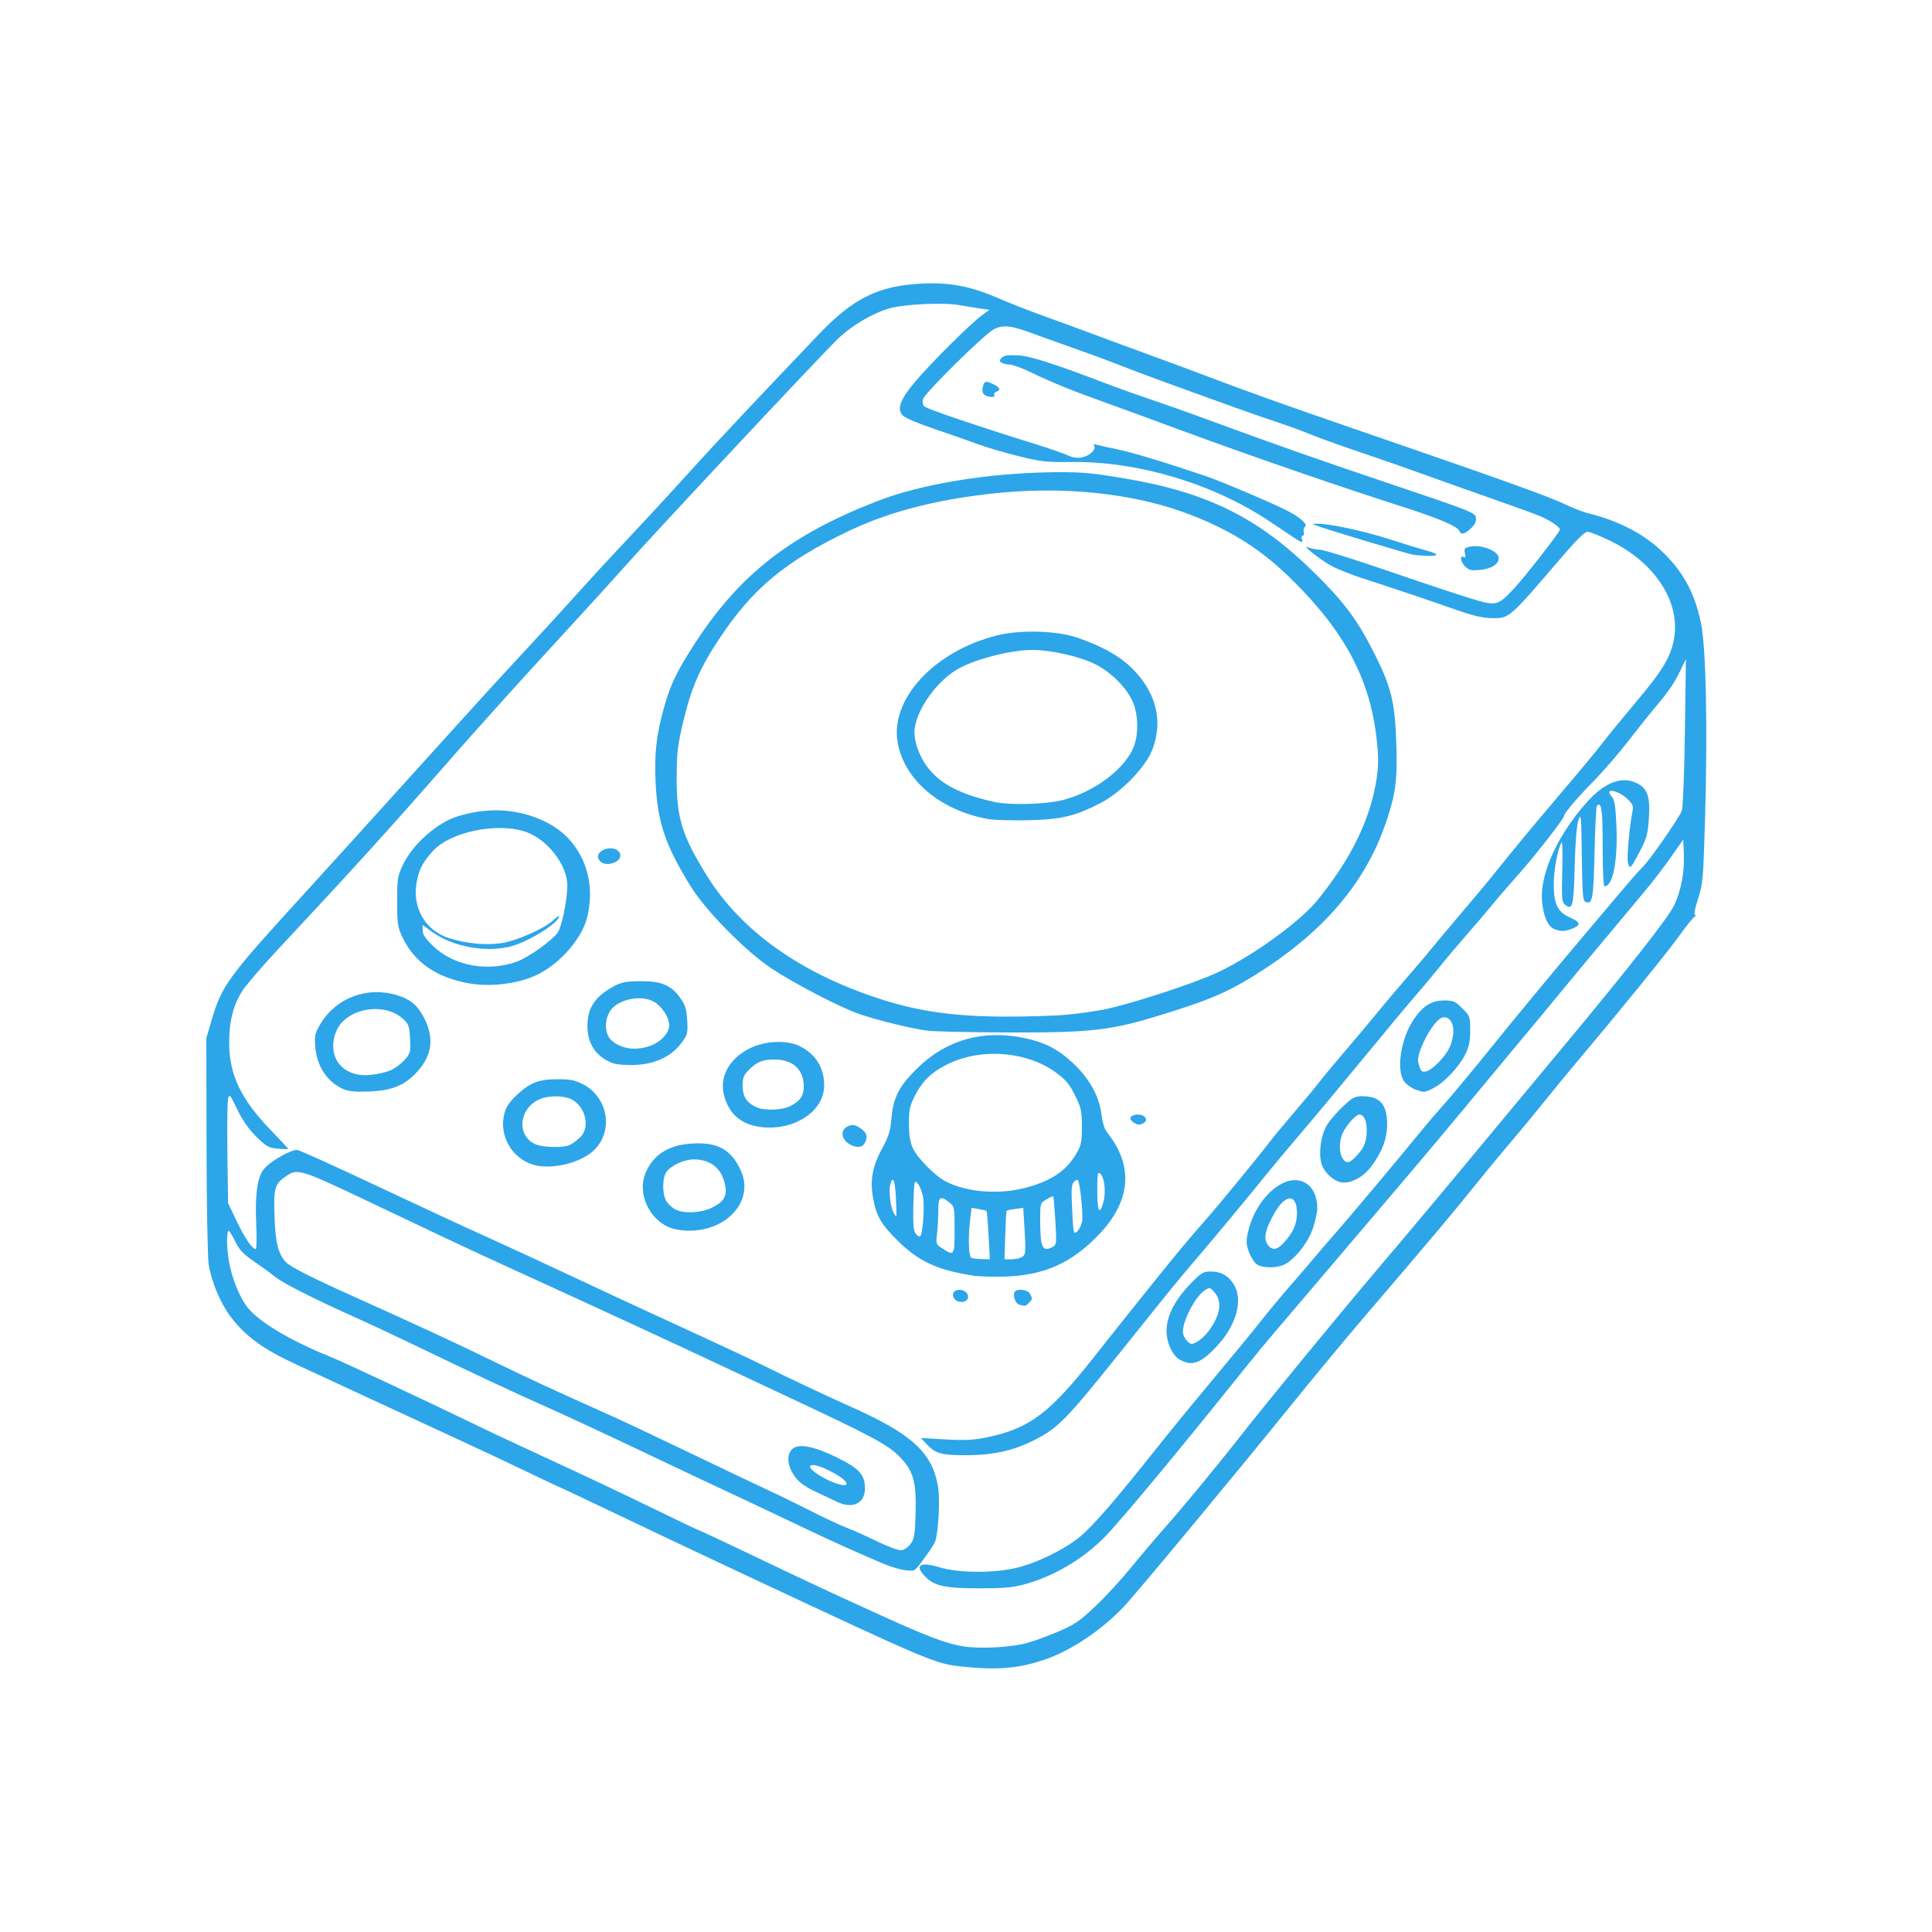 <?xml version="1.0" encoding="UTF-8" standalone="no"?>
<!-- Created with Inkscape (http://www.inkscape.org/) -->

<svg
   width="166.911mm"
   height="166.911mm"
   viewBox="0 0 166.911 166.911"
   version="1.1"
   id="svg1"
   xml:space="preserve"
   sodipodi:docname="discman.svg"
   inkscape:version="1.3.2 (091e20ef0f, 2023-11-25)"
   xmlns:inkscape="http://www.inkscape.org/namespaces/inkscape"
   xmlns:sodipodi="http://sodipodi.sourceforge.net/DTD/sodipodi-0.dtd"
   xmlns="http://www.w3.org/2000/svg"
   xmlns:svg="http://www.w3.org/2000/svg"><sodipodi:namedview
     id="namedview1"
     pagecolor="#ffffff"
     bordercolor="#000000"
     borderopacity="0.25"
     inkscape:showpageshadow="2"
     inkscape:pageopacity="0.0"
     inkscape:pagecheckerboard="0"
     inkscape:deskcolor="#d1d1d1"
     inkscape:document-units="mm"
     inkscape:zoom="0.53589645"
     inkscape:cx="356.41214"
     inkscape:cy="399.33088"
     inkscape:window-width="1920"
     inkscape:window-height="1008"
     inkscape:window-x="0"
     inkscape:window-y="35"
     inkscape:window-maximized="1"
     inkscape:current-layer="layer1" /><defs
     id="defs1" /><g
     inkscape:label="Layer 1"
     inkscape:groupmode="layer"
     id="layer1"
     transform="translate(-20.298,-40.6)"><path
       style="fill:#2da5e9;stroke-width:0.665;fill-opacity:1"
       d="m 103.65,184.602 c -2.56,-0.252 -2.537,-0.242 -18.84,-7.876 -4.056,-1.899 -9.032,-4.255 -13.707,-6.491 -1.293,-0.618 -2.373,-1.124 -2.402,-1.124 -0.028,0 -1.308,-0.605 -2.844,-1.345 -1.536,-0.74 -4.298,-2.037 -6.138,-2.884 -1.84,-0.847 -5.168,-2.386 -7.395,-3.421 -2.227,-1.035 -5.159,-2.394 -6.515,-3.021 -2.793,-1.291 -4.303,-2.392 -5.567,-4.061 -0.906,-1.196 -1.663,-2.995 -1.917,-4.556 -0.092,-0.568 -0.175,-5.196 -0.185,-10.284 l -0.017,-9.252 0.456,-1.551 c 0.883,-3.004 1.378,-3.68 8.053,-10.987 0.903,-0.989 2.712,-2.979 4.019,-4.423 3.696,-4.082 7.228,-7.987 9.661,-10.679 1.223,-1.354 2.818,-3.1 3.545,-3.882 2.528,-2.719 5.047,-5.467 6.777,-7.391 0.958,-1.065 2.38,-2.61 3.161,-3.433 1.638,-1.727 4.848,-5.202 6.343,-6.867 1.631,-1.815 6.034,-6.499 10.91,-11.604 2.96,-3.099 5.132,-4.174 8.819,-4.366 2.458,-0.128 4.26,0.212 6.687,1.263 0.968,0.419 2.791,1.131 4.05,1.582 1.259,0.451 2.923,1.061 3.698,1.354 0.775,0.293 2.993,1.112 4.93,1.819 1.937,0.707 4.393,1.618 5.458,2.025 3.023,1.155 6.931,2.551 12.501,4.466 12.975,4.461 16.912,5.873 18.452,6.615 0.601,0.289 1.449,0.614 1.885,0.722 2.512,0.619 4.635,1.694 6.19,3.133 1.923,1.781 2.939,3.593 3.521,6.285 0.445,2.059 0.595,8.99 0.365,16.903 -0.155,5.321 -0.189,5.71 -0.611,6.999 -0.27,0.824 -0.371,1.365 -0.256,1.365 0.105,0 0.062,0.099 -0.097,0.22 -0.158,0.121 -0.748,0.865 -1.31,1.653 -0.952,1.334 -5.206,6.572 -8.687,10.697 -0.826,0.979 -2.168,2.612 -2.982,3.629 -0.814,1.017 -2.124,2.601 -2.913,3.521 -0.788,0.92 -2.26,2.703 -3.27,3.962 -1.766,2.2 -3.584,4.358 -9.494,11.265 -1.501,1.754 -4.353,5.199 -6.339,7.656 -4.681,5.793 -13.199,16.052 -14.242,17.151 -1.952,2.06 -4.568,3.812 -6.849,4.588 -2.216,0.754 -3.982,0.914 -6.905,0.626 z m 5.458,-2.079 c 0.629,-0.183 1.848,-0.635 2.709,-1.005 1.328,-0.571 1.802,-0.899 3.142,-2.174 0.868,-0.826 2.258,-2.337 3.088,-3.358 0.83,-1.021 2.074,-2.49 2.763,-3.265 1.554,-1.745 4.695,-5.548 6.641,-8.038 2.101,-2.689 8.291,-10.232 11.635,-14.176 3.446,-4.066 6.289,-7.462 10.163,-12.139 1.595,-1.926 4.256,-5.127 5.912,-7.112 5.622,-6.739 9.24,-11.342 9.757,-12.413 0.614,-1.272 0.925,-2.927 0.853,-4.527 l -0.054,-1.182 -1.056,1.508 c -0.581,0.829 -1.571,2.123 -2.201,2.874 -3.326,3.972 -7.24,8.675 -8.014,9.629 -0.483,0.595 -1.567,1.903 -2.409,2.905 -0.842,1.002 -2.189,2.621 -2.993,3.597 -3.231,3.921 -5.713,6.877 -9.877,11.765 -2.401,2.818 -5.134,6.033 -6.075,7.144 -0.94,1.111 -2.189,2.577 -2.774,3.257 -0.586,0.68 -1.763,2.109 -2.615,3.174 -5.571,6.96 -10.579,12.989 -11.961,14.396 -1.83,1.864 -4.288,3.334 -6.753,4.04 -1.146,0.328 -1.815,0.394 -4.016,0.397 -2.972,0.003 -3.923,-0.192 -4.694,-0.963 -1.025,-1.025 -0.527,-1.375 1.206,-0.849 1.585,0.481 4.502,0.516 6.481,0.078 1.793,-0.397 4.275,-1.598 5.642,-2.73 1.129,-0.935 3.083,-3.189 6.504,-7.503 1.152,-1.453 3.446,-4.257 5.099,-6.231 1.652,-1.975 3.479,-4.199 4.06,-4.943 0.581,-0.744 1.77,-2.171 2.641,-3.172 0.872,-1 1.819,-2.104 2.104,-2.452 0.286,-0.348 1.043,-1.228 1.683,-1.954 1.198,-1.361 5.746,-6.781 7.305,-8.706 0.484,-0.598 1.407,-1.677 2.052,-2.397 0.644,-0.721 2.29,-2.697 3.657,-4.391 2.408,-2.984 5.611,-6.859 8.37,-10.124 0.736,-0.872 2.108,-2.496 3.047,-3.609 0.939,-1.114 1.843,-2.144 2.007,-2.289 0.581,-0.512 3.287,-4.397 3.462,-4.968 0.097,-0.318 0.216,-3.391 0.263,-6.829 l 0.086,-6.251 -0.468,0.97 c -0.547,1.136 -1.009,1.811 -2.229,3.258 -0.491,0.582 -1.534,1.89 -2.319,2.905 -0.784,1.016 -2.091,2.526 -2.904,3.357 -1.493,1.526 -2.612,2.839 -2.612,3.065 0,0.24 -2.486,3.426 -4.007,5.134 -0.849,0.954 -1.898,2.171 -2.329,2.703 -0.431,0.533 -1.343,1.602 -2.026,2.377 -0.683,0.775 -1.752,2.042 -2.376,2.817 -0.624,0.775 -1.552,1.884 -2.063,2.465 -0.511,0.581 -2.558,3.037 -4.55,5.458 -1.992,2.421 -4.429,5.343 -5.416,6.494 -0.987,1.151 -2.349,2.783 -3.027,3.627 -1.441,1.795 -4.786,5.814 -6.433,7.731 -1.048,1.22 -1.911,2.282 -6.018,7.414 -4.753,5.938 -5.47,6.673 -7.533,7.709 -1.857,0.933 -3.578,1.305 -6.014,1.301 -2.032,-0.004 -2.542,-0.158 -3.318,-1.005 l -0.44,-0.48 2.123,0.12 c 1.652,0.093 2.432,0.056 3.52,-0.169 3.734,-0.771 5.454,-2.063 9.372,-7.036 1.221,-1.549 2.818,-3.56 3.55,-4.468 0.732,-0.908 1.568,-1.948 1.859,-2.312 1.428,-1.788 2.905,-3.559 3.964,-4.753 1.194,-1.346 4.455,-5.306 5.71,-6.934 0.382,-0.496 1.375,-1.693 2.207,-2.662 0.832,-0.968 1.784,-2.117 2.116,-2.553 0.332,-0.436 1.32,-1.624 2.195,-2.641 0.876,-1.017 2.059,-2.426 2.63,-3.132 0.571,-0.706 1.799,-2.161 2.729,-3.234 0.93,-1.072 1.929,-2.249 2.219,-2.615 0.291,-0.366 1.321,-1.595 2.289,-2.732 0.968,-1.137 2.038,-2.409 2.377,-2.827 0.339,-0.418 1.408,-1.734 2.376,-2.926 0.968,-1.191 2.91,-3.513 4.315,-5.16 1.405,-1.646 2.911,-3.463 3.346,-4.037 0.435,-0.574 1.751,-2.182 2.924,-3.574 2.298,-2.728 2.993,-3.902 3.25,-5.496 0.509,-3.162 -1.697,-6.509 -5.515,-8.367 -0.904,-0.44 -1.799,-0.795 -1.988,-0.79 -0.213,0.006 -0.98,0.752 -2.017,1.963 -4.832,5.64 -4.689,5.515 -6.251,5.501 -0.773,-0.007 -1.623,-0.209 -3.169,-0.753 -2.416,-0.85 -5.37,-1.844 -7.923,-2.666 -0.968,-0.312 -2.197,-0.799 -2.729,-1.082 -0.943,-0.502 -2.727,-1.914 -2.025,-1.603 0.194,0.086 0.645,0.171 1.004,0.19 0.358,0.019 2.973,0.833 5.81,1.809 2.837,0.976 6.048,2.047 7.135,2.379 2.297,0.702 2.388,0.684 3.764,-0.76 0.934,-0.981 4.032,-4.952 4.032,-5.17 0,-0.207 -0.842,-0.78 -1.673,-1.138 -0.387,-0.167 -2.249,-0.845 -4.138,-1.505 -1.888,-0.661 -4.543,-1.605 -5.898,-2.098 -1.356,-0.493 -3.891,-1.378 -5.634,-1.966 -1.743,-0.588 -3.645,-1.272 -4.226,-1.519 -0.581,-0.247 -1.849,-0.712 -2.817,-1.032 -0.968,-0.321 -2.632,-0.898 -3.698,-1.283 -1.065,-0.385 -2.729,-0.986 -3.698,-1.336 -2.804,-1.012 -4.991,-1.827 -6.603,-2.458 -0.823,-0.323 -2.447,-0.919 -3.61,-1.326 -1.162,-0.407 -2.731,-0.97 -3.487,-1.251 -1.926,-0.716 -2.575,-0.794 -3.392,-0.406 -0.77,0.365 -5.966,5.479 -6.147,6.05 -0.066,0.207 -0.03,0.483 0.079,0.615 0.178,0.215 4.52,1.69 9.819,3.336 1.087,0.338 2.256,0.746 2.596,0.908 0.409,0.194 0.821,0.256 1.213,0.183 0.667,-0.125 1.269,-0.68 1.077,-0.992 -0.086,-0.14 -0.021,-0.174 0.203,-0.106 0.182,0.055 0.964,0.228 1.739,0.384 1.274,0.257 4.088,1.106 7.659,2.311 1.442,0.487 6.188,2.513 7.295,3.116 0.965,0.525 1.576,1.106 1.326,1.261 -0.11,0.068 -0.161,0.273 -0.113,0.456 0.048,0.183 0.007,0.332 -0.091,0.332 -0.098,0 -0.133,0.119 -0.077,0.264 0.056,0.145 0.044,0.264 -0.025,0.263 -0.135,-9.98e-4 -0.174,-0.026 -2.701,-1.727 -4.845,-3.261 -11.398,-5.238 -17.132,-5.168 -2.212,0.027 -2.668,-0.024 -4.666,-0.519 -1.218,-0.302 -2.809,-0.772 -3.535,-1.044 -0.726,-0.272 -2.383,-0.853 -3.682,-1.289 -1.299,-0.437 -2.517,-0.95 -2.708,-1.141 -0.568,-0.568 -0.284,-1.368 1.048,-2.954 1.327,-1.579 4.749,-4.981 5.742,-5.71 l 0.664,-0.487 -0.752,-0.11 c -0.414,-0.06 -1.261,-0.198 -1.882,-0.306 -1.344,-0.233 -4.63,-0.083 -5.933,0.27 -1.458,0.396 -3.267,1.453 -4.495,2.627 -1.448,1.384 -15.762,16.674 -18.581,19.847 -1.161,1.307 -4.12,4.556 -6.575,7.219 -2.455,2.663 -6.127,6.744 -8.161,9.068 -5.403,6.176 -8.567,9.666 -15.013,16.562 -1.369,1.464 -2.772,3.091 -3.118,3.615 -0.804,1.216 -1.173,2.658 -1.168,4.555 0.008,2.724 1.022,4.854 3.56,7.481 0.847,0.877 1.54,1.624 1.541,1.66 2.71e-4,0.036 -0.402,0.028 -0.894,-0.019 -0.795,-0.076 -1.001,-0.191 -1.861,-1.035 -0.657,-0.645 -1.184,-1.4 -1.644,-2.357 -0.614,-1.277 -0.688,-1.365 -0.794,-0.945 -0.064,0.255 -0.091,2.394 -0.059,4.754 l 0.058,4.29 0.76,1.585 c 0.711,1.483 1.326,2.377 1.634,2.377 0.073,0 0.088,-1.01 0.034,-2.245 -0.112,-2.547 0.113,-4.039 0.71,-4.716 0.615,-0.698 2.425,-1.7 2.869,-1.589 0.34,0.085 2.74,1.173 7.109,3.223 4.996,2.343 7.28,3.402 9.596,4.447 1.453,0.655 4.622,2.122 7.043,3.26 2.421,1.137 5.828,2.722 7.571,3.521 4.567,2.093 7.968,3.68 8.98,4.189 1.673,0.842 5.465,2.632 7.219,3.41 5.591,2.478 7.343,4.075 7.822,7.129 0.173,1.099 0.015,3.878 -0.262,4.639 -0.143,0.392 -1.444,2.21 -1.738,2.429 -0.314,0.233 -1.536,-0.005 -2.833,-0.552 -1.958,-0.826 -4.601,-2.017 -6.599,-2.976 -1.794,-0.861 -7.193,-3.408 -9.156,-4.319 -0.533,-0.247 -2.038,-0.96 -3.345,-1.583 -3.585,-1.71 -7.452,-3.518 -9.42,-4.403 -4.496,-2.023 -5.61,-2.545 -12.677,-5.937 -1.453,-0.697 -3.315,-1.568 -4.138,-1.934 -3.524,-1.57 -6.404,-3.02 -7.074,-3.561 -0.395,-0.319 -1.242,-0.937 -1.881,-1.373 -0.913,-0.623 -1.257,-0.988 -1.606,-1.706 -0.244,-0.503 -0.503,-0.919 -0.576,-0.924 -0.073,-0.006 -0.132,0.366 -0.131,0.826 0.002,1.947 0.617,4.076 1.61,5.575 0.859,1.297 3.68,3.02 7.368,4.501 0.991,0.398 8.51,3.918 12.149,5.688 1.501,0.73 4.631,2.198 6.955,3.263 2.324,1.065 6.11,2.855 8.413,3.978 2.303,1.123 4.227,2.041 4.274,2.041 0.048,0 1.768,0.803 3.824,1.784 5.983,2.856 6.831,3.253 11.257,5.272 4.694,2.142 6.255,2.737 7.799,2.975 1.492,0.23 4.198,0.075 5.546,-0.316 z m 13.162,-24.428 c -0.68,-0.369 -1.189,-1.459 -1.189,-2.545 0,-1.237 0.709,-2.633 2.032,-4.002 0.955,-0.987 1.136,-1.1 1.761,-1.098 0.905,0.003 1.472,0.302 1.968,1.038 0.871,1.292 0.335,3.476 -1.294,5.276 -1.433,1.584 -2.221,1.903 -3.278,1.33 z m 2.4,-2.443 c 1.049,-1.375 1.254,-2.587 0.571,-3.381 -0.408,-0.475 -0.427,-0.479 -0.881,-0.181 -0.785,0.514 -1.871,2.579 -1.871,3.556 0,0.24 0.16,0.596 0.355,0.792 0.325,0.325 0.397,0.334 0.852,0.098 0.273,-0.141 0.712,-0.539 0.974,-0.883 z m -16.311,-2.333 c -0.331,-0.087 -0.591,-0.796 -0.402,-1.101 0.2,-0.324 1.122,-0.216 1.321,0.154 0.236,0.44 0.233,0.464 -0.094,0.791 -0.286,0.286 -0.308,0.29 -0.824,0.155 z m -5.589,-0.493 c -0.308,-0.371 -0.089,-0.795 0.411,-0.795 0.514,0 0.866,0.379 0.716,0.77 -0.138,0.358 -0.837,0.374 -1.127,0.025 z m 1.55,-2.029 c -3.06,-0.484 -4.655,-1.223 -6.439,-2.983 -1.49,-1.469 -1.884,-2.158 -2.168,-3.793 -0.264,-1.517 -0.026,-2.721 0.851,-4.308 0.503,-0.911 0.653,-1.406 0.747,-2.483 0.161,-1.826 0.659,-2.797 2.225,-4.332 2.519,-2.471 5.712,-3.37 9.278,-2.615 1.736,0.368 2.879,0.951 4.13,2.11 1.436,1.33 2.312,2.882 2.506,4.44 0.092,0.743 0.277,1.334 0.509,1.624 2.318,2.906 2.04,5.962 -0.809,8.89 -2.329,2.393 -4.646,3.421 -7.979,3.541 -1.017,0.036 -2.299,-0.005 -2.85,-0.092 z m 1.385,-3.455 c -0.06,-1.127 -0.142,-2.081 -0.181,-2.12 -0.039,-0.039 -0.346,-0.116 -0.683,-0.171 l -0.611,-0.099 -0.113,0.943 c -0.192,1.596 -0.14,3.281 0.104,3.38 0.121,0.049 0.529,0.095 0.907,0.103 l 0.687,0.014 z m 2.933,1.827 c 0.269,-0.197 0.29,-0.446 0.182,-2.22 l -0.121,-1.998 -0.691,0.093 c -0.38,0.051 -0.716,0.119 -0.746,0.152 -0.03,0.032 -0.084,0.99 -0.119,2.128 l -0.064,2.069 h 0.628 c 0.345,0 0.764,-0.1 0.931,-0.222 z m -5.87,-2.318 c 0,-1.964 -0.011,-2.021 -0.464,-2.377 -0.785,-0.617 -0.944,-0.493 -0.946,0.736 -6.7e-4,0.605 -0.05,1.503 -0.109,1.994 -0.104,0.869 -0.091,0.905 0.486,1.274 1.003,0.642 1.033,0.595 1.033,-1.626 z m 8.475,1.471 c 0.333,-0.178 0.346,-0.302 0.23,-2.245 -0.067,-1.131 -0.147,-2.084 -0.176,-2.117 -0.029,-0.034 -0.296,0.083 -0.594,0.258 -0.533,0.315 -0.54,0.339 -0.54,1.756 0,2.42 0.187,2.826 1.08,2.348 z m -11.199,-2.185 c 0.068,-0.725 0.071,-1.656 0.007,-2.069 -0.114,-0.733 -0.534,-1.52 -0.715,-1.339 -0.05,0.05 -0.11,1.002 -0.134,2.117 -0.032,1.51 0.018,2.1 0.198,2.318 0.413,0.499 0.517,0.334 0.644,-1.026 z m 13.743,-0.02 c 0.107,-0.568 -0.186,-3.383 -0.371,-3.568 -0.051,-0.051 -0.206,0.022 -0.346,0.162 -0.206,0.206 -0.233,0.661 -0.145,2.413 0.104,2.077 0.121,2.149 0.43,1.869 0.177,-0.16 0.371,-0.554 0.431,-0.876 z m -16.089,-2.052 c -0.072,-1.522 -0.275,-1.968 -0.496,-1.088 -0.137,0.547 0.029,1.889 0.295,2.387 0.106,0.198 0.211,0.334 0.233,0.301 0.022,-0.033 0.008,-0.752 -0.032,-1.6 z m 17.931,0.365 c 0.232,-0.86 0.085,-2.137 -0.281,-2.441 -0.22,-0.183 -0.255,0.022 -0.255,1.482 0,1.809 0.208,2.18 0.537,0.958 z m -6.83,-1.19 c 2.278,-0.583 3.6,-1.46 4.491,-2.981 0.413,-0.705 0.474,-1.001 0.477,-2.31 0.003,-1.351 -0.056,-1.622 -0.586,-2.702 -0.476,-0.969 -0.793,-1.35 -1.645,-1.978 -2.466,-1.816 -6.331,-2.154 -9.211,-0.806 -1.45,0.678 -2.293,1.461 -2.951,2.739 -0.486,0.942 -0.552,1.242 -0.548,2.48 0.003,1.01 0.099,1.608 0.338,2.113 0.427,0.902 1.921,2.406 2.87,2.89 1.783,0.91 4.504,1.132 6.765,0.554 z m 20.081,6.592 c -0.207,-0.145 -0.51,-0.613 -0.673,-1.041 -0.247,-0.647 -0.264,-0.928 -0.103,-1.679 0.367,-1.714 1.389,-3.29 2.65,-4.091 1.746,-1.108 3.349,-0.155 3.354,1.994 5.4e-4,0.256 -0.158,0.981 -0.353,1.612 -0.38,1.23 -1.531,2.723 -2.477,3.212 -0.644,0.333 -1.917,0.329 -2.397,-0.007 z m 2.272,-1.805 c 0.845,-0.899 1.194,-1.664 1.195,-2.62 10e-4,-1.685 -0.967,-1.699 -1.929,-0.029 -0.788,1.368 -0.977,2.177 -0.63,2.707 0.365,0.557 0.803,0.538 1.364,-0.059 z m -53.125,-1.429 c -1.737,-0.789 -2.662,-2.981 -1.962,-4.651 0.67,-1.599 1.987,-2.433 4.035,-2.555 2.21,-0.132 3.369,0.514 4.202,2.341 1.162,2.549 -1.126,5.202 -4.476,5.19 -0.675,-0.003 -1.364,-0.127 -1.8,-0.325 z m 3.713,-1.634 c 1.047,-0.492 1.373,-0.992 1.224,-1.876 -0.254,-1.501 -1.223,-2.324 -2.736,-2.324 -0.831,0 -1.966,0.525 -2.364,1.093 -0.365,0.521 -0.357,1.964 0.014,2.53 0.159,0.243 0.496,0.554 0.748,0.691 0.698,0.38 2.18,0.325 3.114,-0.114 z m 54.392,-2.227 c -0.69,-0.142 -1.481,-0.91 -1.673,-1.624 -0.251,-0.931 -0.052,-2.387 0.444,-3.257 0.222,-0.389 0.842,-1.122 1.378,-1.629 0.842,-0.797 1.071,-0.922 1.681,-0.922 1.566,0 2.184,0.703 2.173,2.468 -0.008,1.235 -0.456,2.401 -1.398,3.637 -0.707,0.928 -1.811,1.49 -2.605,1.326 z m 1.431,-2.353 c 0.594,-0.654 0.789,-1.157 0.81,-2.082 0.019,-0.852 -0.236,-1.411 -0.645,-1.411 -0.283,0 -1.051,0.84 -1.4,1.532 -0.36,0.715 -0.365,1.796 -0.01,2.303 0.309,0.441 0.609,0.359 1.244,-0.341 z m -71.248,0.825 c -1.841,-0.592 -2.917,-2.522 -2.447,-4.388 0.149,-0.59 0.427,-1.01 1.066,-1.608 1.161,-1.086 1.886,-1.369 3.526,-1.375 1.098,-0.005 1.506,0.076 2.201,0.434 2.2,1.132 2.672,4.094 0.914,5.734 -1.185,1.105 -3.743,1.69 -5.259,1.203 z m 3.229,-1.699 c 0.212,-0.109 0.602,-0.401 0.869,-0.649 0.895,-0.835 0.491,-2.65 -0.732,-3.282 -0.652,-0.337 -1.95,-0.352 -2.716,-0.033 -1.84,0.769 -2.088,3.176 -0.404,3.909 0.671,0.292 2.457,0.325 2.982,0.055 z m 24.419,0.073 c -0.937,-0.345 -1.186,-1.328 -0.424,-1.675 0.366,-0.167 0.546,-0.157 0.907,0.048 0.678,0.385 0.856,0.762 0.612,1.299 -0.199,0.437 -0.531,0.536 -1.095,0.329 z m -8.147,-1.647 c -1.552,-0.252 -2.548,-1.153 -2.958,-2.676 -0.433,-1.609 0.424,-3.197 2.206,-4.087 1.363,-0.681 3.293,-0.747 4.41,-0.151 1.342,0.717 2.025,1.85 2.025,3.363 0,2.296 -2.765,4.024 -5.682,3.55 z m 2.751,-1.775 c 0.861,-0.443 1.17,-0.891 1.17,-1.695 0,-1.468 -0.934,-2.329 -2.524,-2.329 -1.031,0 -1.516,0.194 -2.201,0.879 -0.468,0.468 -0.556,0.688 -0.553,1.38 0.005,0.964 0.343,1.48 1.229,1.875 0.671,0.299 2.198,0.241 2.88,-0.11 z m 29.613,1.373 c -0.431,-0.315 -0.202,-0.643 0.449,-0.643 0.579,0 0.897,0.464 0.494,0.719 -0.343,0.217 -0.567,0.199 -0.943,-0.076 z m -68.235,-2.85 c -1.399,-0.629 -2.289,-1.987 -2.414,-3.686 -0.071,-0.963 -0.024,-1.151 0.508,-2.023 1.331,-2.183 4.002,-3.167 6.532,-2.405 1.139,0.343 1.746,0.829 2.295,1.838 0.961,1.766 0.802,3.307 -0.491,4.745 -1.09,1.212 -2.199,1.671 -4.229,1.748 -1.169,0.044 -1.746,-0.013 -2.201,-0.217 z m 4.033,-1.592 c 0.394,-0.158 0.963,-0.568 1.265,-0.912 0.522,-0.595 0.545,-0.685 0.48,-1.851 -0.063,-1.114 -0.12,-1.272 -0.628,-1.725 -1.689,-1.509 -5.008,-0.854 -5.769,1.138 -0.831,2.177 0.561,3.944 2.937,3.728 0.549,-0.05 1.321,-0.22 1.714,-0.378 z m 88.597,1.633 c -0.33,-0.116 -0.759,-0.425 -0.954,-0.688 -0.723,-0.975 -0.316,-3.684 0.804,-5.35 0.793,-1.18 1.553,-1.656 2.645,-1.656 0.782,0 0.948,0.073 1.559,0.684 0.662,0.662 0.684,0.721 0.684,1.902 0,0.944 -0.098,1.415 -0.435,2.09 -0.538,1.076 -1.811,2.425 -2.732,2.895 -0.793,0.404 -0.771,0.403 -1.57,0.123 z m 1.934,-2.27 c 0.878,-0.905 1.193,-1.491 1.328,-2.473 0.131,-0.953 -0.336,-1.661 -0.964,-1.462 -0.775,0.246 -2.283,3.115 -2.043,3.886 0.044,0.143 0.118,0.379 0.163,0.524 0.149,0.477 0.786,0.277 1.516,-0.476 z m -71.236,0.01 c -1.456,-0.538 -2.226,-1.656 -2.226,-3.232 0,-1.589 0.685,-2.589 2.382,-3.478 0.572,-0.299 1.041,-0.381 2.221,-0.388 1.804,-0.01 2.636,0.346 3.428,1.468 0.427,0.604 0.535,0.959 0.59,1.928 0.063,1.122 0.034,1.231 -0.523,1.973 -0.861,1.146 -2.256,1.798 -3.996,1.868 -0.741,0.03 -1.586,-0.033 -1.876,-0.141 z m 3.136,-1.487 c 0.93,-0.317 1.706,-1.121 1.706,-1.767 0,-0.607 -0.417,-1.35 -1.064,-1.894 -1.069,-0.899 -3.5,-0.449 -4.127,0.764 -0.429,0.831 -0.349,1.885 0.182,2.377 0.805,0.746 2.058,0.943 3.302,0.519 z m 24.003,-1.336 c -1.417,-0.188 -4.384,-0.916 -5.918,-1.452 -1.653,-0.577 -5.641,-2.653 -7.56,-3.934 -2.244,-1.498 -5.673,-4.985 -6.967,-7.084 -2.212,-3.587 -2.874,-5.558 -3.032,-9.018 -0.114,-2.495 0.073,-4.098 0.761,-6.546 0.526,-1.872 1.136,-3.122 2.67,-5.476 3.85,-5.91 8.171,-9.284 15.63,-12.205 3.862,-1.512 9.718,-2.475 15.397,-2.531 2.341,-0.023 3.205,0.054 6.075,0.538 7.141,1.206 11.521,3.378 16.321,8.091 2.628,2.581 3.765,4.103 5.229,7.001 1.472,2.913 1.795,4.227 1.909,7.753 0.105,3.272 -0.047,4.418 -0.93,6.985 -1.84,5.347 -5.636,9.668 -11.733,13.354 -2.123,1.283 -3.594,1.898 -7.362,3.075 -4.582,1.432 -6.25,1.629 -13.558,1.605 -3.244,-0.011 -6.363,-0.081 -6.932,-0.157 z m 12.063,-1.379 c 1.003,-0.098 2.422,-0.295 3.154,-0.439 2.245,-0.439 7.896,-2.282 9.895,-3.227 3.029,-1.431 7.069,-4.358 8.587,-6.222 2.923,-3.589 4.581,-6.995 5.12,-10.518 0.169,-1.106 0.171,-1.833 0.005,-3.353 -0.566,-5.221 -2.756,-9.338 -7.383,-13.886 -2.539,-2.495 -5.077,-4.124 -8.556,-5.49 -4.91,-1.928 -11.205,-2.596 -17.539,-1.86 -4.924,0.572 -8.79,1.6 -12.237,3.255 -5.401,2.593 -8.206,4.932 -11.054,9.217 -1.696,2.553 -2.434,4.241 -3.133,7.17 -0.494,2.072 -0.568,2.693 -0.576,4.842 -0.012,3.503 0.438,4.982 2.572,8.443 3.018,4.896 8.29,8.61 15.36,10.823 3.123,0.977 6.178,1.394 10.326,1.41 1.999,0.007 4.455,-0.067 5.458,-0.165 z m -6.801,-16.903 c -4.122,-0.738 -7.221,-3.341 -7.818,-6.568 -0.699,-3.779 3.148,-7.942 8.593,-9.3 1.981,-0.494 5.152,-0.409 6.88,0.184 2.155,0.74 3.666,1.577 4.728,2.621 2.121,2.084 2.751,4.553 1.799,7.06 -0.577,1.52 -2.709,3.714 -4.503,4.634 -2.207,1.131 -3.388,1.409 -6.251,1.471 -1.404,0.03 -2.948,-0.015 -3.43,-0.102 z m 6.511,-1.659 c 2.562,-0.678 5.035,-2.472 5.941,-4.311 0.58,-1.177 0.561,-3.122 -0.043,-4.329 -0.603,-1.206 -1.85,-2.415 -3.185,-3.089 -1.283,-0.648 -3.802,-1.219 -5.387,-1.222 -1.886,-0.004 -5.015,0.801 -6.504,1.674 -1.737,1.018 -3.38,3.263 -3.677,5.027 -0.155,0.917 0.288,2.332 1.055,3.37 1.085,1.468 2.804,2.38 5.744,3.048 1.398,0.318 4.553,0.231 6.056,-0.167 z m -51.447,15.841 c -2.778,-0.514 -4.652,-1.827 -5.669,-3.969 -0.416,-0.877 -0.46,-1.169 -0.46,-3.081 0,-1.927 0.042,-2.202 0.475,-3.126 0.869,-1.854 2.988,-3.719 4.855,-4.274 2.695,-0.8 5.298,-0.606 7.606,0.568 2.972,1.511 4.362,4.868 3.444,8.315 -0.459,1.723 -2.273,3.812 -4.136,4.763 -1.655,0.844 -4.134,1.17 -6.116,0.803 z m 4.26,-1.88 c 0.999,-0.372 3.069,-1.864 3.502,-2.524 0.346,-0.528 0.811,-2.839 0.812,-4.03 6.2e-5,-1.771 -1.71,-3.986 -3.579,-4.636 -2.498,-0.868 -6.633,0.012 -8.109,1.724 -0.89,1.033 -1.157,1.579 -1.351,2.768 -0.349,2.133 0.836,4.077 2.866,4.701 1.48,0.455 3.095,0.61 4.421,0.425 1.338,-0.187 3.768,-1.258 4.565,-2.011 0.266,-0.252 0.482,-0.395 0.479,-0.318 -0.02,0.578 -2.663,2.214 -4.221,2.613 -2.096,0.537 -4.968,0.013 -6.686,-1.221 l -0.885,-0.636 v 0.477 c 0,0.35 0.258,0.721 0.97,1.394 1.779,1.682 4.721,2.201 7.218,1.273 z m 89.586,-2.795 c -0.573,-0.231 -0.976,-1.166 -1.07,-2.485 -0.165,-2.304 1.347,-5.624 3.845,-8.441 1.569,-1.769 3.08,-2.339 4.397,-1.658 0.877,0.454 1.113,1.158 0.996,2.973 -0.088,1.365 -0.191,1.751 -0.747,2.824 -0.819,1.579 -0.911,1.67 -1.066,1.051 -0.111,-0.443 0.13,-3.122 0.407,-4.515 0.076,-0.381 -0.019,-0.589 -0.452,-0.993 -0.848,-0.793 -2.05,-0.979 -1.355,-0.21 0.248,0.275 0.329,0.778 0.405,2.519 0.132,3.051 -0.302,5.239 -1.038,5.239 -0.082,0 -0.149,-1.54 -0.149,-3.423 0,-3.22 -0.1,-3.93 -0.496,-3.535 -0.066,0.066 -0.16,1.892 -0.208,4.059 -0.09,4.011 -0.176,4.481 -0.777,4.25 -0.232,-0.089 -0.279,-0.67 -0.32,-3.941 -0.043,-3.515 -0.068,-3.777 -0.29,-3.132 -0.157,0.455 -0.272,1.875 -0.327,4.019 -0.089,3.468 -0.185,3.831 -0.862,3.27 -0.243,-0.201 -0.272,-0.613 -0.21,-2.927 0.04,-1.481 0.011,-2.583 -0.064,-2.448 -0.334,0.596 -0.672,2.407 -0.672,3.599 0,1.76 0.329,2.431 1.434,2.919 0.913,0.403 0.937,0.656 0.092,0.978 -0.579,0.22 -0.943,0.222 -1.472,0.009 z m -82.42,-5.844 c -0.367,-0.367 -0.231,-0.794 0.325,-1.025 0.668,-0.277 1.401,-0.003 1.401,0.522 0,0.613 -1.251,0.978 -1.726,0.503 z m 74.645,-25.553 c -0.385,-0.413 -0.39,-0.96 -0.007,-0.722 0.104,0.064 0.127,-0.071 0.059,-0.342 -0.095,-0.379 -0.041,-0.465 0.355,-0.564 1.004,-0.252 2.561,0.341 2.561,0.975 0,0.532 -0.655,0.942 -1.631,1.022 -0.81,0.066 -0.972,0.021 -1.336,-0.369 z m -4.427,-0.944 c -0.492,-0.083 -7.813,-2.291 -8.363,-2.523 l -0.352,-0.148 0.352,-0.011 c 1.023,-0.032 3.997,0.597 6.251,1.32 1.404,0.451 2.87,0.901 3.257,1 1.072,0.275 1.149,0.487 0.167,0.46 -0.479,-0.013 -1.07,-0.057 -1.312,-0.098 z m 3.993,-2.06 c -0.148,-0.386 -1.833,-1.104 -4.836,-2.063 -5.447,-1.738 -13.565,-4.541 -19.317,-6.669 -2.324,-0.86 -5.216,-1.918 -6.427,-2.352 -2.898,-1.039 -4.604,-1.731 -6.368,-2.584 -0.797,-0.385 -1.651,-0.702 -1.898,-0.703 -0.247,-0.002 -0.561,-0.074 -0.698,-0.16 -0.212,-0.134 -0.209,-0.197 0.022,-0.428 0.203,-0.203 0.552,-0.254 1.393,-0.205 1.093,0.064 3.104,0.708 7.726,2.474 0.92,0.351 2.584,0.946 3.698,1.32 1.114,0.375 2.976,1.031 4.138,1.458 6.796,2.498 9.898,3.591 16.551,5.831 7.105,2.393 7.397,2.509 7.449,2.952 0.038,0.324 -0.093,0.598 -0.438,0.918 -0.551,0.511 -0.853,0.575 -0.993,0.211 z M 105.39,74.734 c -0.188,-0.11 -0.255,-0.319 -0.199,-0.614 0.116,-0.606 0.259,-0.659 0.902,-0.338 0.607,0.303 0.692,0.508 0.274,0.668 -0.151,0.058 -0.226,0.185 -0.166,0.283 0.138,0.223 -0.431,0.223 -0.812,3.3e-4 z m -6.424,99.249 c 0.316,-0.425 0.379,-0.799 0.432,-2.578 0.084,-2.824 -0.189,-3.766 -1.463,-5.039 -0.979,-0.979 -2.511,-1.79 -9.956,-5.27 -1.598,-0.747 -4.054,-1.9 -5.458,-2.562 -3.813,-1.798 -12.404,-5.767 -16.991,-7.851 -2.227,-1.012 -5.357,-2.461 -6.955,-3.22 -1.598,-0.759 -4.411,-2.096 -6.251,-2.971 -6.078,-2.891 -6.306,-2.962 -7.304,-2.286 -0.989,0.67 -1.087,1.01 -1.006,3.486 0.073,2.248 0.307,3.2 0.967,3.931 0.363,0.402 2.13,1.303 5.726,2.921 5.864,2.638 8.645,3.926 12.183,5.646 3.332,1.62 4.886,2.338 10.476,4.844 0.92,0.412 3.97,1.854 6.779,3.204 2.808,1.35 5.78,2.764 6.603,3.142 0.823,0.378 2.452,1.174 3.619,1.768 1.167,0.594 2.554,1.242 3.081,1.44 0.527,0.198 1.711,0.728 2.631,1.177 0.925,0.452 1.862,0.794 2.095,0.766 0.233,-0.028 0.589,-0.275 0.792,-0.548 z m -6.321,-3.62 c -0.387,-0.188 -1.151,-0.548 -1.697,-0.801 -1.322,-0.612 -1.85,-1.05 -2.28,-1.892 -0.388,-0.761 -0.338,-1.539 0.123,-1.922 0.539,-0.447 1.839,-0.193 3.729,0.729 2.029,0.99 2.501,1.507 2.502,2.737 0.001,1.251 -1.083,1.775 -2.376,1.148 z m 0.792,-1.578 c 0,-0.244 -0.558,-0.662 -1.535,-1.152 -1.548,-0.776 -2.245,-0.517 -0.939,0.347 1.05,0.695 2.473,1.158 2.473,0.804 z"
       id="path1" /></g></svg>
